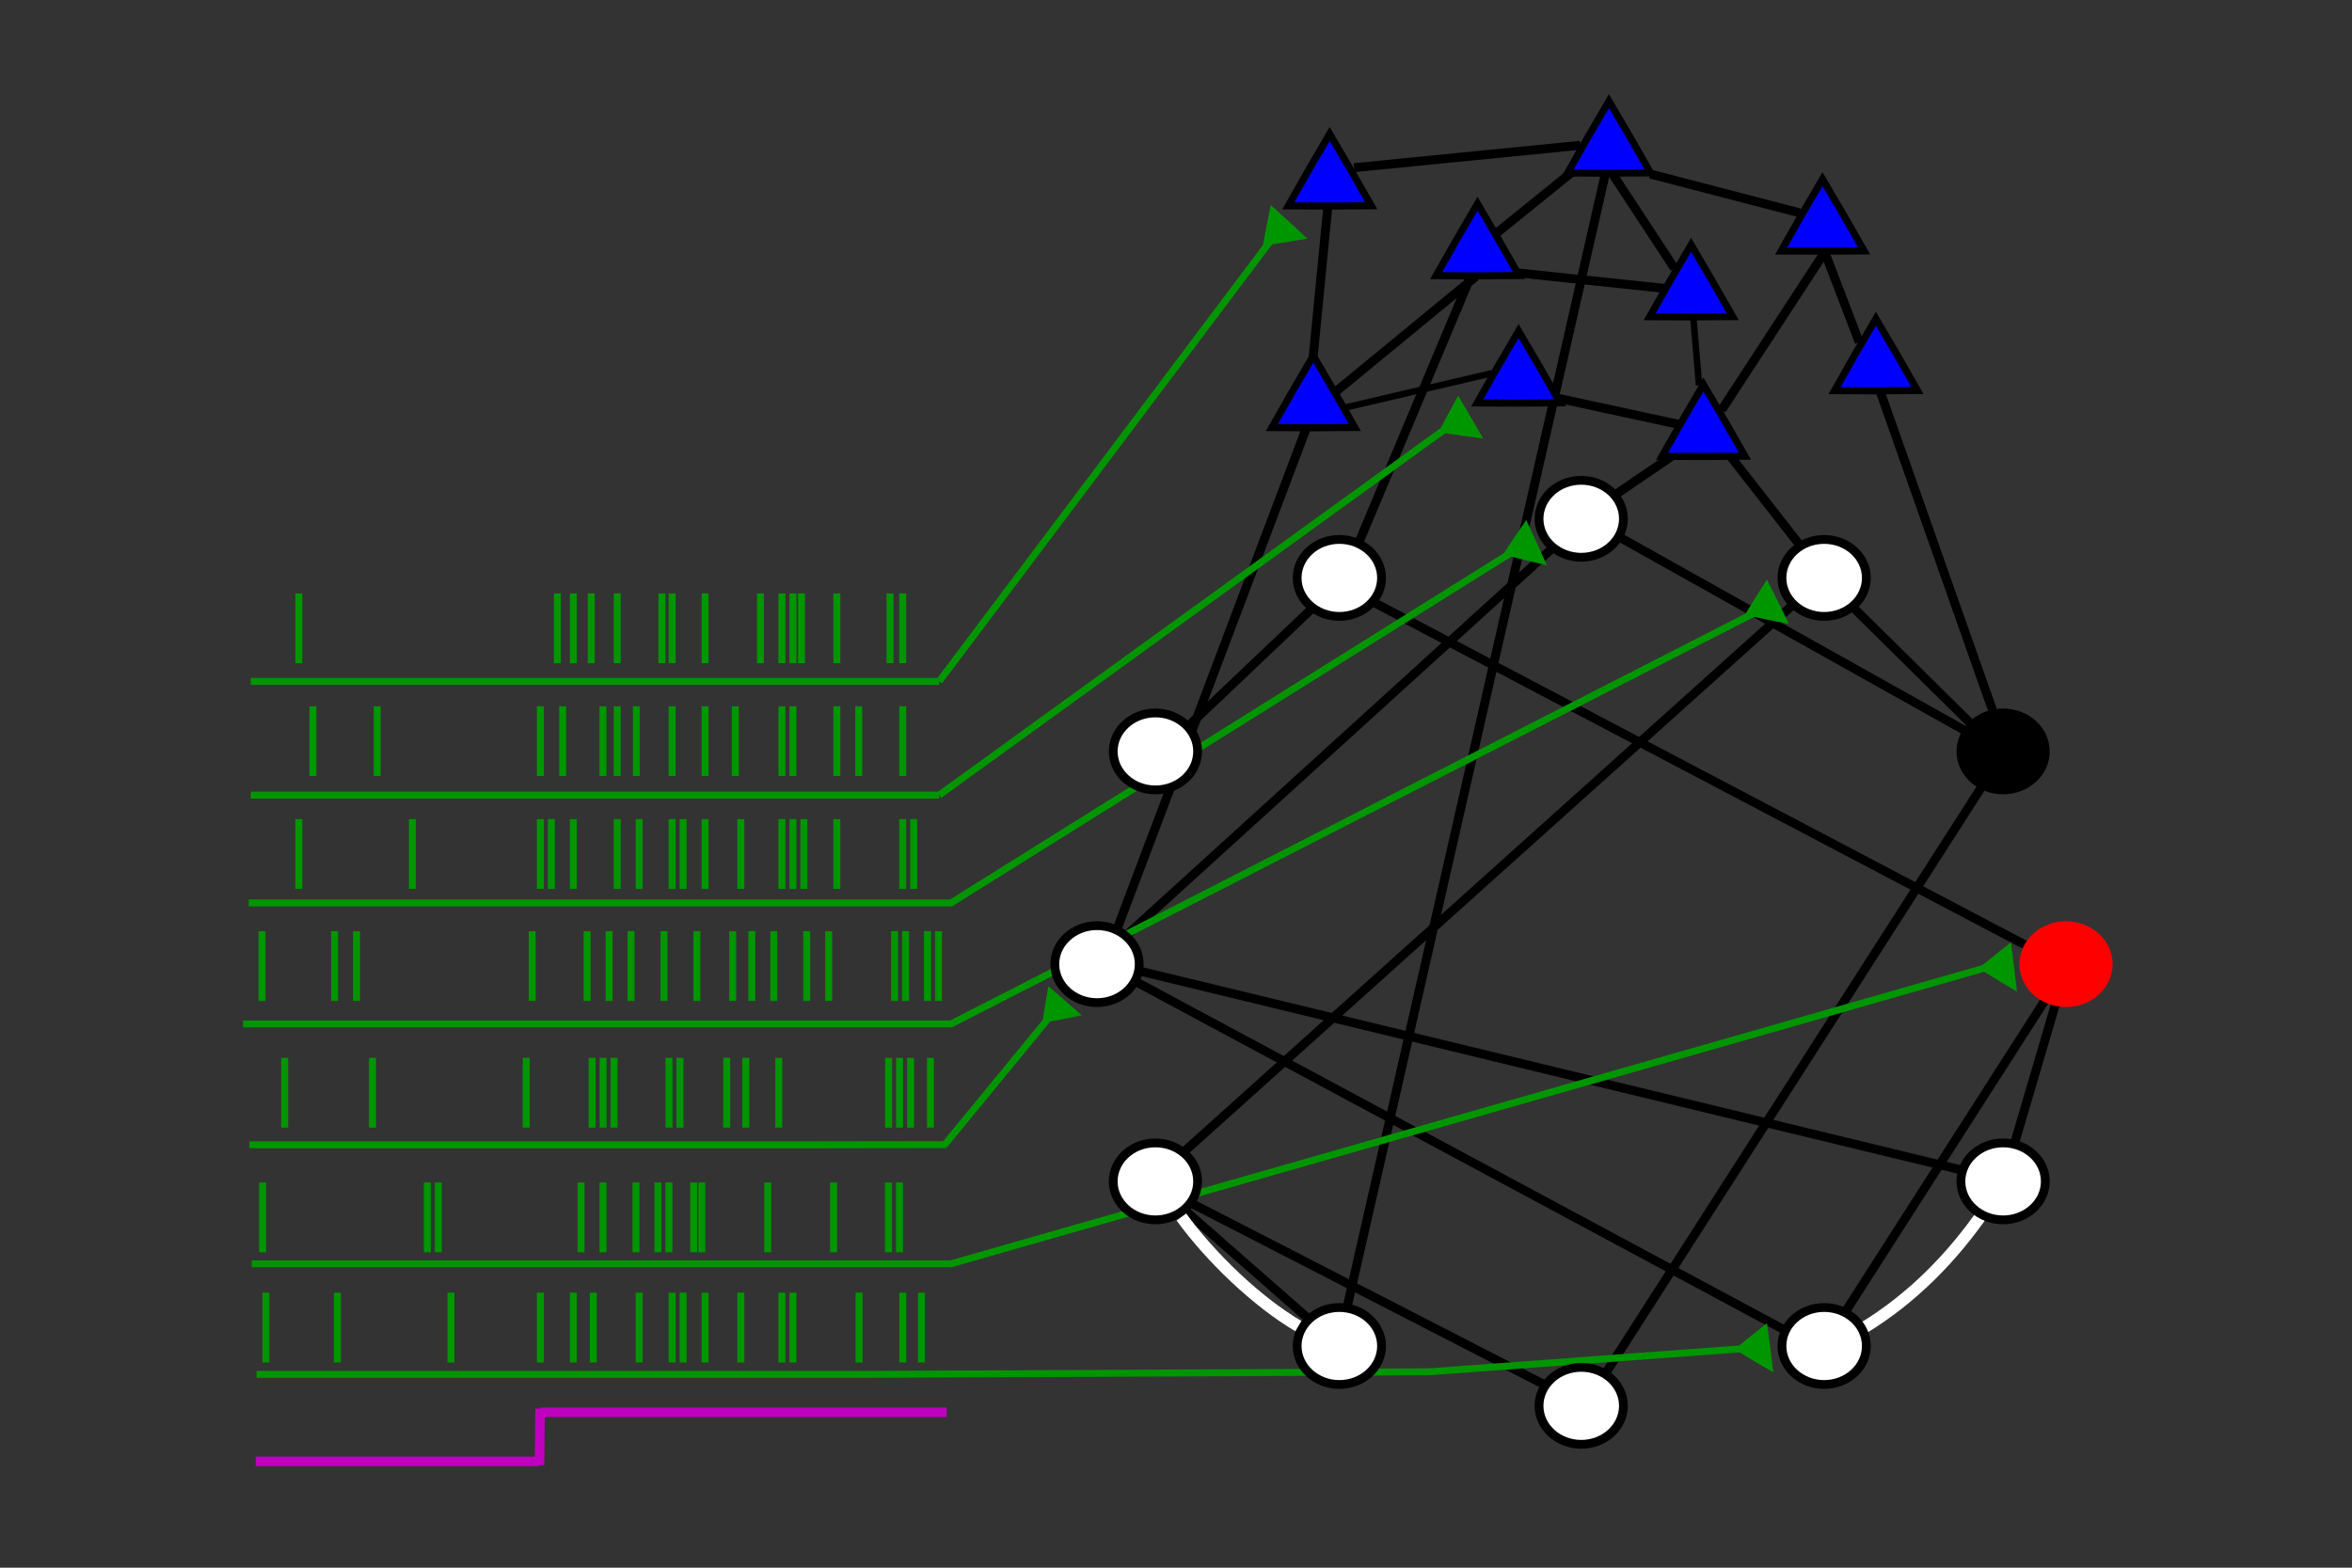 <?xml version="1.0" encoding="UTF-8" standalone="no"?>
<!-- Created with Inkscape (http://www.inkscape.org/) -->

<svg
   xmlns:dc="http://purl.org/dc/elements/1.1/"
   xmlns:cc="http://creativecommons.org/ns#"
   xmlns:rdf="http://www.w3.org/1999/02/22-rdf-syntax-ns#"
   xmlns:svg="http://www.w3.org/2000/svg"
   xmlns="http://www.w3.org/2000/svg"
   xmlns:sodipodi="http://sodipodi.sourceforge.net/DTD/sodipodi-0.dtd"
   xmlns:inkscape="http://www.inkscape.org/namespaces/inkscape"
   width="1080"
   height="720"
   id="svg7969"
   version="1.1"
   inkscape:version="0.48.5 r10040"
   sodipodi:docname="random_schematic.svg"
   inkscape:export-filename="F:\correlated_variability\figures\random_schematic.png"
   inkscape:export-xdpi="355"
   inkscape:export-ydpi="355">
  <rect width="100%" height="100%" fill="#333333" stroke="none"/>
  <defs
     id="defs7971" />
  <sodipodi:namedview
     id="base"
     pagecolor="#ffffff"
     bordercolor="#666666"
     borderopacity="1.0"
     inkscape:pageopacity="0.0"
     inkscape:pageshadow="2"
     inkscape:zoom="0.49497475"
     inkscape:cx="882.42746"
     inkscape:cy="389.83951"
     inkscape:document-units="px"
     inkscape:current-layer="layer1"
     showgrid="false"
     inkscape:window-width="1366"
     inkscape:window-height="705"
     inkscape:window-x="-8"
     inkscape:window-y="-8"
     inkscape:window-maximized="1"
     fit-margin-top="0"
     fit-margin-left="0"
     fit-margin-right="0"
     fit-margin-bottom="0"
     units="in" />
  <g
     inkscape:label="Layer 1"
     inkscape:groupmode="layer"
     id="layer1"
     transform="translate(166.794,-30.518)">
    <g
       id="g5380"
       transform="matrix(0.907,0,0,0.907,30.008,33.813)">
      <path
         transform="translate(-166.794,30.518)"
         inkscape:connector-curvature="0"
         id="path5378"
         d="M 959.645,344.223 752.772,228.36"
         style="fill:none;stroke:#000000;stroke-width:4.505;stroke-linecap:butt;stroke-linejoin:miter;stroke-miterlimit:4;stroke-opacity:1;stroke-dasharray:none"
         sodipodi:nodetypes="cc" />
      <path
         transform="translate(-166.794,30.518)"
         inkscape:connector-curvature="0"
         id="path5376"
         d="M 505.076,452.31 964.619,563.575"
         style="fill:none;stroke:#000000;stroke-width:4.505;stroke-linecap:butt;stroke-linejoin:miter;stroke-miterlimit:4;stroke-opacity:1;stroke-dasharray:none"
         sodipodi:nodetypes="cc" />
      <path
         sodipodi:nodetypes="cc"
         style="fill:none;stroke:#000000;stroke-width:4.505;stroke-linecap:butt;stroke-linejoin:miter;stroke-miterlimit:4;stroke-opacity:1;stroke-dasharray:none"
         d="M 996.01,455.34 964.619,562.146"
         id="path5374"
         inkscape:connector-curvature="0"
         transform="translate(-166.794,30.518)" />
      <path
         sodipodi:nodetypes="cc"
         style="fill:none;stroke:#000000;stroke-width:4.505;stroke-linecap:butt;stroke-linejoin:miter;stroke-miterlimit:4;stroke-opacity:1;stroke-dasharray:none"
         d="M 959.645,344.223 872.772,258.36"
         id="path5356"
         inkscape:connector-curvature="0"
         transform="translate(-166.794,30.518)" />
      <path
         transform="translate(-166.794,30.518)"
         inkscape:connector-curvature="0"
         id="path5354"
         d="M 751.553,678.584 962.675,349.274"
         style="fill:none;stroke:#000000;stroke-width:4.505;stroke-linecap:butt;stroke-linejoin:miter;stroke-miterlimit:4;stroke-opacity:1;stroke-dasharray:none" />
      <path
         transform="translate(-166.794,30.518)"
         inkscape:connector-curvature="0"
         id="path5358"
         d="M 507.097,451.299 751.553,229.066"
         style="fill:none;stroke:#000000;stroke-width:4.505;stroke-linecap:butt;stroke-linejoin:miter;stroke-miterlimit:4;stroke-opacity:1;stroke-dasharray:none"
         sodipodi:nodetypes="cc" />
      <path
         sodipodi:nodetypes="cc"
         style="fill:none;stroke:#000000;stroke-width:4.505;stroke-linecap:butt;stroke-linejoin:miter;stroke-miterlimit:4;stroke-opacity:1;stroke-dasharray:none"
         d="M 996.01,455.34 627.305,261.391"
         id="path5360"
         inkscape:connector-curvature="0"
         transform="translate(-166.794,30.518)" />
      <path
         transform="translate(-166.794,30.518)"
         inkscape:connector-curvature="0"
         id="path5362"
         d="M 996.01,455.34 871.762,649.289"
         style="fill:none;stroke:#000000;stroke-width:4.505;stroke-linecap:butt;stroke-linejoin:miter;stroke-miterlimit:4;stroke-opacity:1;stroke-dasharray:none"
         sodipodi:nodetypes="cc" />
      <path
         sodipodi:nodetypes="cc"
         style="fill:none;stroke:#000000;stroke-width:4.505;stroke-linecap:butt;stroke-linejoin:miter;stroke-miterlimit:4;stroke-opacity:1;stroke-dasharray:none"
         d="M 505.076,452.31 871.762,649.289"
         id="path5364"
         inkscape:connector-curvature="0"
         transform="translate(-166.794,30.518)" />
      <path
         transform="translate(-166.794,30.518)"
         inkscape:connector-curvature="0"
         id="path5366"
         d="m 535.076,565.932 95.257,83.531"
         style="fill:none;stroke:#000000;stroke-width:4.505;stroke-linecap:butt;stroke-linejoin:miter;stroke-miterlimit:4;stroke-opacity:1;stroke-dasharray:none"
         sodipodi:nodetypes="cc" />
      <path
         sodipodi:nodetypes="cc"
         style="fill:none;stroke:#000000;stroke-width:4.505;stroke-linecap:butt;stroke-linejoin:miter;stroke-miterlimit:4;stroke-opacity:1;stroke-dasharray:none"
         d="M 535.076,565.932 750.333,676.606"
         id="path5368"
         inkscape:connector-curvature="0"
         transform="translate(-166.794,30.518)" />
      <path
         transform="translate(-166.794,30.518)"
         inkscape:connector-curvature="0"
         id="path5370"
         d="m 537.439,346.769 89.866,-85.378"
         style="fill:none;stroke:#000000;stroke-width:4.505;stroke-linecap:butt;stroke-linejoin:miter;stroke-miterlimit:4;stroke-opacity:1;stroke-dasharray:none"
         sodipodi:nodetypes="cc" />
      <path
         transform="translate(-166.794,30.518)"
         inkscape:connector-curvature="0"
         id="path5372"
         d="M 533.931,562.795 872.772,258.36"
         style="fill:none;stroke:#000000;stroke-width:4.505;stroke-linecap:butt;stroke-linejoin:miter;stroke-miterlimit:4;stroke-opacity:1;stroke-dasharray:none"
         sodipodi:nodetypes="cc" />
      <path
         d="M 706.361,287.982 649.012,214.533"
         id="path3841"
         style="fill:none;stroke:#000000;stroke-width:4.524;stroke-linecap:butt;stroke-linejoin:miter;stroke-miterlimit:4;stroke-opacity:1;stroke-dasharray:none"
         inkscape:connector-curvature="0"
         sodipodi:nodetypes="cc" />
      <path
         sodipodi:nodetypes="cc"
         inkscape:connector-curvature="0"
         style="fill:none;stroke:#000000;stroke-width:4.524;stroke-linecap:butt;stroke-linejoin:miter;stroke-miterlimit:4;stroke-opacity:1;stroke-dasharray:none"
         id="path3843"
         d="m 583.313,258.814 60.863,-41.517" />
      <path
         d="M 463.854,288.007 532.789,123.916"
         id="path4615"
         style="fill:none;stroke:#000000;stroke-width:4.524;stroke-linecap:butt;stroke-linejoin:miter;stroke-miterlimit:4;stroke-opacity:1;stroke-dasharray:none"
         inkscape:connector-curvature="0"
         sodipodi:nodetypes="cc" />
      <path
         sodipodi:nodetypes="cc"
         inkscape:connector-curvature="0"
         style="fill:none;stroke:#000000;stroke-width:4.524;stroke-linecap:butt;stroke-linejoin:miter;stroke-miterlimit:4;stroke-opacity:1;stroke-dasharray:none"
         id="path4617"
         d="M 799.242,377.225 731.246,184.237" />
      <path
         sodipodi:nodetypes="cc"
         inkscape:connector-curvature="0"
         style="fill:none;stroke:#000000;stroke-width:4.524;stroke-linecap:butt;stroke-linejoin:miter;stroke-miterlimit:4;stroke-opacity:1;stroke-dasharray:none"
         id="path4619"
         d="M 460.362,678.673 598.636,71.653" />
      <path
         sodipodi:nodetypes="cc"
         inkscape:connector-curvature="0"
         style="fill:none;stroke:#000000;stroke-width:4.524;stroke-linecap:butt;stroke-linejoin:miter;stroke-miterlimit:4;stroke-opacity:1;stroke-dasharray:none"
         id="path4621"
         d="M 341.331,485.901 448.665,201.789" />
      <path
         inkscape:connector-curvature="0"
         id="path4408-1"
         d="m -87.521,736.352 143.43,0"
         style="fill:none;stroke:#bf00bf;stroke-width:4.825;stroke-linecap:butt;stroke-linejoin:miter;stroke-miterlimit:4;stroke-opacity:1;stroke-dasharray:none" />
      <path
         style="fill:none;stroke:#bf00bf;stroke-width:4.825;stroke-linecap:butt;stroke-linejoin:miter;stroke-miterlimit:4;stroke-opacity:1;stroke-dasharray:none"
         d="m 56.655,711.504 205.622,0"
         id="path4410-7"
         inkscape:connector-curvature="0" />
      <path
         inkscape:connector-curvature="0"
         id="path4412-7"
         d="M 56.435,709.581 56.13,738.329"
         style="fill:none;stroke:#bf00bf;stroke-width:4.825;stroke-linecap:butt;stroke-linejoin:miter;stroke-miterlimit:4;stroke-opacity:1;stroke-dasharray:none" />
      <path
         style="fill:none;stroke:#009600;stroke-width:3.532;stroke-linecap:butt;stroke-linejoin:miter;stroke-miterlimit:4;stroke-opacity:1;stroke-dasharray:none"
         d="m -65.7,446.476 0,-35.347"
         id="path17976"
         inkscape:connector-curvature="0" />
      <path
         style="fill:none;stroke:#009600;stroke-width:3.532;stroke-linecap:butt;stroke-linejoin:miter;stroke-miterlimit:4;stroke-opacity:1;stroke-dasharray:none"
         d="m 56.595,446.476 0,-35.347"
         id="path17980"
         inkscape:connector-curvature="0" />
      <path
         inkscape:connector-curvature="0"
         id="path17982"
         d="m 62.154,446.476 0,-35.347"
         style="fill:none;stroke:#009600;stroke-width:3.532;stroke-linecap:butt;stroke-linejoin:miter;stroke-miterlimit:4;stroke-opacity:1;stroke-dasharray:none" />
      <path
         style="fill:none;stroke:#009600;stroke-width:3.532;stroke-linecap:butt;stroke-linejoin:miter;stroke-miterlimit:4;stroke-opacity:1;stroke-dasharray:none"
         d="m 73.272,446.476 0,-35.347"
         id="path17984"
         inkscape:connector-curvature="0" />
      <path
         inkscape:connector-curvature="0"
         id="path17986"
         d="m 95.507,446.476 0,-35.347"
         style="fill:none;stroke:#009600;stroke-width:3.532;stroke-linecap:butt;stroke-linejoin:miter;stroke-miterlimit:4;stroke-opacity:1;stroke-dasharray:none" />
      <path
         style="fill:none;stroke:#009600;stroke-width:3.532;stroke-linecap:butt;stroke-linejoin:miter;stroke-miterlimit:4;stroke-opacity:1;stroke-dasharray:none"
         d="m 106.625,446.476 0,-35.347"
         id="path17988"
         inkscape:connector-curvature="0" />
      <path
         inkscape:connector-curvature="0"
         id="path17990"
         d="m 123.301,446.476 0,-35.347"
         style="fill:none;stroke:#009600;stroke-width:3.532;stroke-linecap:butt;stroke-linejoin:miter;stroke-miterlimit:4;stroke-opacity:1;stroke-dasharray:none" />
      <path
         style="fill:none;stroke:#009600;stroke-width:3.532;stroke-linecap:butt;stroke-linejoin:miter;stroke-miterlimit:4;stroke-opacity:1;stroke-dasharray:none"
         d="m 128.86,446.476 0,-35.347"
         id="path17992"
         inkscape:connector-curvature="0" />
      <path
         inkscape:connector-curvature="0"
         id="path17994"
         d="m 139.978,446.476 0,-35.347"
         style="fill:none;stroke:#009600;stroke-width:3.532;stroke-linecap:butt;stroke-linejoin:miter;stroke-miterlimit:4;stroke-opacity:1;stroke-dasharray:none" />
      <path
         style="fill:none;stroke:#009600;stroke-width:3.532;stroke-linecap:butt;stroke-linejoin:miter;stroke-miterlimit:4;stroke-opacity:1;stroke-dasharray:none"
         d="m 178.89,446.476 0,-35.347"
         id="path17996"
         inkscape:connector-curvature="0" />
      <path
         inkscape:connector-curvature="0"
         id="path17998"
         d="m 184.449,446.476 0,-35.347"
         style="fill:none;stroke:#009600;stroke-width:3.532;stroke-linecap:butt;stroke-linejoin:miter;stroke-miterlimit:4;stroke-opacity:1;stroke-dasharray:none" />
      <path
         style="fill:none;stroke:#009600;stroke-width:3.532;stroke-linecap:butt;stroke-linejoin:miter;stroke-miterlimit:4;stroke-opacity:1;stroke-dasharray:none"
         d="m 190.008,446.476 0,-35.347"
         id="path18000"
         inkscape:connector-curvature="0" />
      <path
         inkscape:connector-curvature="0"
         id="path18002"
         d="m 206.684,446.476 0,-35.347"
         style="fill:none;stroke:#009600;stroke-width:3.532;stroke-linecap:butt;stroke-linejoin:miter;stroke-miterlimit:4;stroke-opacity:1;stroke-dasharray:none" />
      <path
         style="fill:none;stroke:#009600;stroke-width:3.532;stroke-linecap:butt;stroke-linejoin:miter;stroke-miterlimit:4;stroke-opacity:1;stroke-dasharray:none"
         d="m 240.037,446.476 0,-35.347"
         id="path18004"
         inkscape:connector-curvature="0" />
      <path
         inkscape:connector-curvature="0"
         id="path18006"
         d="m 245.596,446.476 0,-35.347"
         style="fill:none;stroke:#009600;stroke-width:3.532;stroke-linecap:butt;stroke-linejoin:miter;stroke-miterlimit:4;stroke-opacity:1;stroke-dasharray:none" />
      <path
         style="fill:none;stroke:#009600;stroke-width:3.532;stroke-linecap:butt;stroke-linejoin:miter;stroke-miterlimit:4;stroke-opacity:1;stroke-dasharray:none"
         d="m -8.182,446.476 0,-35.347"
         id="path18012"
         inkscape:connector-curvature="0" />
      <path
         style="fill:none;stroke:#009600;stroke-width:3.532;stroke-linecap:butt;stroke-linejoin:miter;stroke-miterlimit:4;stroke-opacity:1;stroke-dasharray:none"
         d="m 158.085,446.476 0,-35.347"
         id="path18014"
         inkscape:connector-curvature="0" />
      <path
         sodipodi:nodetypes="cccc"
         inkscape:connector-curvature="0"
         id="path17949"
         d="m 261.988,575.956 -74.624,0.11 -203.549,0 -74.563,0"
         style="fill:none;stroke:#009600;stroke-width:3.535;stroke-linecap:butt;stroke-linejoin:miter;stroke-miterlimit:4;stroke-opacity:1;stroke-dasharray:none" />
      <path
         inkscape:connector-curvature="0"
         id="path18060"
         d="m -72.859,567.369 0,-35.347"
         style="fill:none;stroke:#009600;stroke-width:3.532;stroke-linecap:butt;stroke-linejoin:miter;stroke-miterlimit:4;stroke-opacity:1;stroke-dasharray:none" />
      <path
         style="fill:none;stroke:#009600;stroke-width:3.532;stroke-linecap:butt;stroke-linejoin:miter;stroke-miterlimit:4;stroke-opacity:1;stroke-dasharray:none"
         d="m -28.388,567.369 0,-35.347"
         id="path18062"
         inkscape:connector-curvature="0" />
      <path
         style="fill:none;stroke:#009600;stroke-width:3.532;stroke-linecap:butt;stroke-linejoin:miter;stroke-miterlimit:4;stroke-opacity:1;stroke-dasharray:none"
         d="m 49.436,567.369 0,-35.347"
         id="path18066"
         inkscape:connector-curvature="0" />
      <path
         style="fill:none;stroke:#009600;stroke-width:3.532;stroke-linecap:butt;stroke-linejoin:miter;stroke-miterlimit:4;stroke-opacity:1;stroke-dasharray:none"
         d="m 82.789,567.369 0,-35.347"
         id="path18068"
         inkscape:connector-curvature="0" />
      <path
         inkscape:connector-curvature="0"
         id="path18070"
         d="m 93.906,567.369 0,-35.347"
         style="fill:none;stroke:#009600;stroke-width:3.532;stroke-linecap:butt;stroke-linejoin:miter;stroke-miterlimit:4;stroke-opacity:1;stroke-dasharray:none" />
      <path
         style="fill:none;stroke:#009600;stroke-width:3.532;stroke-linecap:butt;stroke-linejoin:miter;stroke-miterlimit:4;stroke-opacity:1;stroke-dasharray:none"
         d="m 88.348,567.369 0,-35.347"
         id="path18072"
         inkscape:connector-curvature="0" />
      <path
         inkscape:connector-curvature="0"
         id="path18074"
         d="m 121.701,567.369 0,-35.347"
         style="fill:none;stroke:#009600;stroke-width:3.532;stroke-linecap:butt;stroke-linejoin:miter;stroke-miterlimit:4;stroke-opacity:1;stroke-dasharray:none" />
      <path
         inkscape:connector-curvature="0"
         id="path18076"
         d="m 127.26,567.369 0,-35.347"
         style="fill:none;stroke:#009600;stroke-width:3.532;stroke-linecap:butt;stroke-linejoin:miter;stroke-miterlimit:4;stroke-opacity:1;stroke-dasharray:none" />
      <path
         style="fill:none;stroke:#009600;stroke-width:3.532;stroke-linecap:butt;stroke-linejoin:miter;stroke-miterlimit:4;stroke-opacity:1;stroke-dasharray:none"
         d="m 177.289,567.369 0,-35.347"
         id="path18078"
         inkscape:connector-curvature="0" />
      <path
         style="fill:none;stroke:#009600;stroke-width:3.532;stroke-linecap:butt;stroke-linejoin:miter;stroke-miterlimit:4;stroke-opacity:1;stroke-dasharray:none"
         d="m 160.613,567.369 0,-35.347"
         id="path18082"
         inkscape:connector-curvature="0" />
      <path
         inkscape:connector-curvature="0"
         id="path18084"
         d="m 254.051,567.369 0,-35.347"
         style="fill:none;stroke:#009600;stroke-width:3.532;stroke-linecap:butt;stroke-linejoin:miter;stroke-miterlimit:4;stroke-opacity:1;stroke-dasharray:none" />
      <path
         style="fill:none;stroke:#009600;stroke-width:3.532;stroke-linecap:butt;stroke-linejoin:miter;stroke-miterlimit:4;stroke-opacity:1;stroke-dasharray:none"
         d="m 238.437,567.369 0,-35.347"
         id="path18086"
         inkscape:connector-curvature="0" />
      <path
         inkscape:connector-curvature="0"
         id="path18088"
         d="m 243.996,567.369 0,-35.347"
         style="fill:none;stroke:#009600;stroke-width:3.532;stroke-linecap:butt;stroke-linejoin:miter;stroke-miterlimit:4;stroke-opacity:1;stroke-dasharray:none" />
      <path
         style="fill:none;stroke:#009600;stroke-width:3.532;stroke-linecap:butt;stroke-linejoin:miter;stroke-miterlimit:4;stroke-opacity:1;stroke-dasharray:none"
         d="m 232.878,567.369 0,-35.347"
         id="path18090"
         inkscape:connector-curvature="0" />
      <path
         style="fill:none;stroke:#009600;stroke-width:3.532;stroke-linecap:butt;stroke-linejoin:miter;stroke-miterlimit:4;stroke-opacity:1;stroke-dasharray:none"
         d="m 150.926,567.369 0,-35.347"
         id="path18094"
         inkscape:connector-curvature="0" />
      <path
         style="fill:none;stroke:#009600;stroke-width:3.532;stroke-linecap:butt;stroke-linejoin:miter;stroke-miterlimit:4;stroke-opacity:1;stroke-dasharray:none"
         d="m -84.02,630.473 0,-35.347"
         id="path18100"
         inkscape:connector-curvature="0" />
      <path
         style="fill:none;stroke:#009600;stroke-width:3.532;stroke-linecap:butt;stroke-linejoin:miter;stroke-miterlimit:4;stroke-opacity:1;stroke-dasharray:none"
         d="m 4.922,630.473 0,-35.347"
         id="path18104"
         inkscape:connector-curvature="0" />
      <path
         inkscape:connector-curvature="0"
         id="path18108"
         d="m 77.187,630.473 0,-35.347"
         style="fill:none;stroke:#009600;stroke-width:3.532;stroke-linecap:butt;stroke-linejoin:miter;stroke-miterlimit:4;stroke-opacity:1;stroke-dasharray:none" />
      <path
         style="fill:none;stroke:#009600;stroke-width:3.532;stroke-linecap:butt;stroke-linejoin:miter;stroke-miterlimit:4;stroke-opacity:1;stroke-dasharray:none"
         d="m 88.305,630.473 0,-35.347"
         id="path18110"
         inkscape:connector-curvature="0" />
      <path
         style="fill:none;stroke:#009600;stroke-width:3.532;stroke-linecap:butt;stroke-linejoin:miter;stroke-miterlimit:4;stroke-opacity:1;stroke-dasharray:none"
         d="m 116.099,630.473 0,-35.347"
         id="path18114"
         inkscape:connector-curvature="0" />
      <path
         style="fill:none;stroke:#009600;stroke-width:3.532;stroke-linecap:butt;stroke-linejoin:miter;stroke-miterlimit:4;stroke-opacity:1;stroke-dasharray:none"
         d="m 121.658,630.473 0,-35.347"
         id="path18116"
         inkscape:connector-curvature="0" />
      <path
         inkscape:connector-curvature="0"
         id="path18118"
         d="m 171.688,630.473 0,-35.347"
         style="fill:none;stroke:#009600;stroke-width:3.532;stroke-linecap:butt;stroke-linejoin:miter;stroke-miterlimit:4;stroke-opacity:1;stroke-dasharray:none" />
      <path
         inkscape:connector-curvature="0"
         id="path18120"
         d="m 138.335,630.473 0,-35.347"
         style="fill:none;stroke:#009600;stroke-width:3.532;stroke-linecap:butt;stroke-linejoin:miter;stroke-miterlimit:4;stroke-opacity:1;stroke-dasharray:none" />
      <path
         style="fill:none;stroke:#009600;stroke-width:3.532;stroke-linecap:butt;stroke-linejoin:miter;stroke-miterlimit:4;stroke-opacity:1;stroke-dasharray:none"
         d="m 205.041,630.473 0,-35.347"
         id="path18122"
         inkscape:connector-curvature="0" />
      <path
         inkscape:connector-curvature="0"
         id="path18124"
         d="m 232.835,630.473 0,-35.347"
         style="fill:none;stroke:#009600;stroke-width:3.532;stroke-linecap:butt;stroke-linejoin:miter;stroke-miterlimit:4;stroke-opacity:1;stroke-dasharray:none" />
      <path
         style="fill:none;stroke:#009600;stroke-width:3.532;stroke-linecap:butt;stroke-linejoin:miter;stroke-miterlimit:4;stroke-opacity:1;stroke-dasharray:none"
         d="m 238.394,630.473 0,-35.347"
         id="path18126"
         inkscape:connector-curvature="0" />
      <path
         inkscape:connector-curvature="0"
         id="path18130"
         d="m 134.207,630.473 0,-35.347"
         style="fill:none;stroke:#009600;stroke-width:3.532;stroke-linecap:butt;stroke-linejoin:miter;stroke-miterlimit:4;stroke-opacity:1;stroke-dasharray:none" />
      <path
         inkscape:connector-curvature="0"
         id="path18132"
         d="m -0.637,630.473 0,-35.347"
         style="fill:none;stroke:#009600;stroke-width:3.532;stroke-linecap:butt;stroke-linejoin:miter;stroke-miterlimit:4;stroke-opacity:1;stroke-dasharray:none" />
      <path
         style="fill:none;stroke:#009600;stroke-width:3.532;stroke-linecap:butt;stroke-linejoin:miter;stroke-miterlimit:4;stroke-opacity:1;stroke-dasharray:none"
         d="m 104.982,630.473 0,-35.347"
         id="path18134"
         inkscape:connector-curvature="0" />
      <path
         style="fill:none;stroke:#009600;stroke-width:3.532;stroke-linecap:butt;stroke-linejoin:miter;stroke-miterlimit:4;stroke-opacity:1;stroke-dasharray:none"
         d="m -84.324,503.226 0,-35.347"
         id="path18016"
         inkscape:connector-curvature="0" />
      <path
         inkscape:connector-curvature="0"
         id="path18018"
         d="m -47.588,503.226 0,-35.347"
         style="fill:none;stroke:#009600;stroke-width:3.532;stroke-linecap:butt;stroke-linejoin:miter;stroke-miterlimit:4;stroke-opacity:1;stroke-dasharray:none" />
      <path
         style="fill:none;stroke:#009600;stroke-width:3.532;stroke-linecap:butt;stroke-linejoin:miter;stroke-miterlimit:4;stroke-opacity:1;stroke-dasharray:none"
         d="m -36.47,503.226 0,-35.347"
         id="path18020"
         inkscape:connector-curvature="0" />
      <path
         inkscape:connector-curvature="0"
         id="path18022"
         d="m 52.472,503.226 0,-35.347"
         style="fill:none;stroke:#009600;stroke-width:3.532;stroke-linecap:butt;stroke-linejoin:miter;stroke-miterlimit:4;stroke-opacity:1;stroke-dasharray:none" />
      <path
         inkscape:connector-curvature="0"
         id="path18026"
         d="m 80.266,503.226 0,-35.347"
         style="fill:none;stroke:#009600;stroke-width:3.532;stroke-linecap:butt;stroke-linejoin:miter;stroke-miterlimit:4;stroke-opacity:1;stroke-dasharray:none" />
      <path
         style="fill:none;stroke:#009600;stroke-width:3.532;stroke-linecap:butt;stroke-linejoin:miter;stroke-miterlimit:4;stroke-opacity:1;stroke-dasharray:none"
         d="m 91.384,503.226 0,-35.347"
         id="path18028"
         inkscape:connector-curvature="0" />
      <path
         inkscape:connector-curvature="0"
         id="path18030"
         d="m 102.501,503.226 0,-35.347"
         style="fill:none;stroke:#009600;stroke-width:3.532;stroke-linecap:butt;stroke-linejoin:miter;stroke-miterlimit:4;stroke-opacity:1;stroke-dasharray:none" />
      <path
         style="fill:none;stroke:#009600;stroke-width:3.532;stroke-linecap:butt;stroke-linejoin:miter;stroke-miterlimit:4;stroke-opacity:1;stroke-dasharray:none"
         d="m 119.178,503.226 0,-35.347"
         id="path18032"
         inkscape:connector-curvature="0" />
      <path
         style="fill:none;stroke:#009600;stroke-width:3.532;stroke-linecap:butt;stroke-linejoin:miter;stroke-miterlimit:4;stroke-opacity:1;stroke-dasharray:none"
         d="m 135.855,503.226 0,-35.347"
         id="path18036"
         inkscape:connector-curvature="0" />
      <path
         inkscape:connector-curvature="0"
         id="path18038"
         d="m 174.767,503.226 0,-35.347"
         style="fill:none;stroke:#009600;stroke-width:3.532;stroke-linecap:butt;stroke-linejoin:miter;stroke-miterlimit:4;stroke-opacity:1;stroke-dasharray:none" />
      <path
         style="fill:none;stroke:#009600;stroke-width:3.532;stroke-linecap:butt;stroke-linejoin:miter;stroke-miterlimit:4;stroke-opacity:1;stroke-dasharray:none"
         d="m 191.443,503.226 0,-35.347"
         id="path18040"
         inkscape:connector-curvature="0" />
      <path
         inkscape:connector-curvature="0"
         id="path18042"
         d="m 163.649,503.226 0,-35.347"
         style="fill:none;stroke:#009600;stroke-width:3.532;stroke-linecap:butt;stroke-linejoin:miter;stroke-miterlimit:4;stroke-opacity:1;stroke-dasharray:none" />
      <path
         style="fill:none;stroke:#009600;stroke-width:3.532;stroke-linecap:butt;stroke-linejoin:miter;stroke-miterlimit:4;stroke-opacity:1;stroke-dasharray:none"
         d="m 202.561,503.226 0,-35.347"
         id="path18044"
         inkscape:connector-curvature="0" />
      <path
         inkscape:connector-curvature="0"
         id="path18046"
         d="m 235.914,503.226 0,-35.347"
         style="fill:none;stroke:#009600;stroke-width:3.532;stroke-linecap:butt;stroke-linejoin:miter;stroke-miterlimit:4;stroke-opacity:1;stroke-dasharray:none" />
      <path
         style="fill:none;stroke:#009600;stroke-width:3.532;stroke-linecap:butt;stroke-linejoin:miter;stroke-miterlimit:4;stroke-opacity:1;stroke-dasharray:none"
         d="m 241.473,503.226 0,-35.347"
         id="path18048"
         inkscape:connector-curvature="0" />
      <path
         inkscape:connector-curvature="0"
         id="path18050"
         d="m 258.149,503.226 0,-35.347"
         style="fill:none;stroke:#009600;stroke-width:3.532;stroke-linecap:butt;stroke-linejoin:miter;stroke-miterlimit:4;stroke-opacity:1;stroke-dasharray:none" />
      <path
         style="fill:none;stroke:#009600;stroke-width:3.532;stroke-linecap:butt;stroke-linejoin:miter;stroke-miterlimit:4;stroke-opacity:1;stroke-dasharray:none"
         d="m 252.591,503.226 0,-35.347"
         id="path18052"
         inkscape:connector-curvature="0" />
      <path
         inkscape:connector-curvature="0"
         id="path18056"
         d="m 153.962,503.226 0,-35.347"
         style="fill:none;stroke:#009600;stroke-width:3.532;stroke-linecap:butt;stroke-linejoin:miter;stroke-miterlimit:4;stroke-opacity:1;stroke-dasharray:none" />
      <path
         sodipodi:nodetypes="cccc"
         inkscape:connector-curvature="0"
         id="path81609"
         d="m 550.872,274.47 -286.392,179.131 -220.27,0 -135.272,0"
         style="fill:none;stroke:#009600;stroke-width:3.535;stroke-linecap:butt;stroke-linejoin:miter;stroke-miterlimit:4;stroke-opacity:1;stroke-dasharray:none" />
      <path
         style="fill:none;stroke:#009600;stroke-width:3.532;stroke-linecap:butt;stroke-linejoin:miter;stroke-miterlimit:4;stroke-opacity:1;stroke-dasharray:none"
         d="m -82.376,686.28 0,-35.347"
         id="path8260"
         inkscape:connector-curvature="0" />
      <path
         inkscape:connector-curvature="0"
         id="path8262"
         d="m -46.197,686.28 0,-35.347"
         style="fill:none;stroke:#009600;stroke-width:3.532;stroke-linecap:butt;stroke-linejoin:miter;stroke-miterlimit:4;stroke-opacity:1;stroke-dasharray:none" />
      <path
         inkscape:connector-curvature="0"
         id="path8264"
         d="m 56.595,686.28 0,-35.347"
         style="fill:none;stroke:#009600;stroke-width:3.532;stroke-linecap:butt;stroke-linejoin:miter;stroke-miterlimit:4;stroke-opacity:1;stroke-dasharray:none" />
      <path
         inkscape:connector-curvature="0"
         id="path8268"
         d="m 73.272,686.28 0,-35.347"
         style="fill:none;stroke:#009600;stroke-width:3.532;stroke-linecap:butt;stroke-linejoin:miter;stroke-miterlimit:4;stroke-opacity:1;stroke-dasharray:none" />
      <path
         inkscape:connector-curvature="0"
         id="path8272"
         d="m 106.625,686.28 0,-35.347"
         style="fill:none;stroke:#009600;stroke-width:3.532;stroke-linecap:butt;stroke-linejoin:miter;stroke-miterlimit:4;stroke-opacity:1;stroke-dasharray:none" />
      <path
         style="fill:none;stroke:#009600;stroke-width:3.532;stroke-linecap:butt;stroke-linejoin:miter;stroke-miterlimit:4;stroke-opacity:1;stroke-dasharray:none"
         d="m 123.301,686.28 0,-35.347"
         id="path8274"
         inkscape:connector-curvature="0" />
      <path
         inkscape:connector-curvature="0"
         id="path8276"
         d="m 128.86,686.28 0,-35.347"
         style="fill:none;stroke:#009600;stroke-width:3.532;stroke-linecap:butt;stroke-linejoin:miter;stroke-miterlimit:4;stroke-opacity:1;stroke-dasharray:none" />
      <path
         style="fill:none;stroke:#009600;stroke-width:3.532;stroke-linecap:butt;stroke-linejoin:miter;stroke-miterlimit:4;stroke-opacity:1;stroke-dasharray:none"
         d="m 139.978,686.28 0,-35.347"
         id="path8278"
         inkscape:connector-curvature="0" />
      <path
         inkscape:connector-curvature="0"
         id="path8280"
         d="m 178.89,686.28 0,-35.347"
         style="fill:none;stroke:#009600;stroke-width:3.532;stroke-linecap:butt;stroke-linejoin:miter;stroke-miterlimit:4;stroke-opacity:1;stroke-dasharray:none" />
      <path
         style="fill:none;stroke:#009600;stroke-width:3.532;stroke-linecap:butt;stroke-linejoin:miter;stroke-miterlimit:4;stroke-opacity:1;stroke-dasharray:none"
         d="m 184.449,686.28 0,-35.347"
         id="path8282"
         inkscape:connector-curvature="0" />
      <path
         style="fill:none;stroke:#009600;stroke-width:3.532;stroke-linecap:butt;stroke-linejoin:miter;stroke-miterlimit:4;stroke-opacity:1;stroke-dasharray:none"
         d="m 249.533,686.28 0,-35.347"
         id="path8286"
         inkscape:connector-curvature="0" />
      <path
         inkscape:connector-curvature="0"
         id="path8288"
         d="m 217.934,686.28 0,-35.347"
         style="fill:none;stroke:#009600;stroke-width:3.532;stroke-linecap:butt;stroke-linejoin:miter;stroke-miterlimit:4;stroke-opacity:1;stroke-dasharray:none" />
      <path
         style="fill:none;stroke:#009600;stroke-width:3.532;stroke-linecap:butt;stroke-linejoin:miter;stroke-miterlimit:4;stroke-opacity:1;stroke-dasharray:none"
         d="m 240.08,686.28 0,-35.347"
         id="path8290"
         inkscape:connector-curvature="0" />
      <path
         inkscape:connector-curvature="0"
         id="path8292"
         d="m 11.321,686.28 0,-35.347"
         style="fill:none;stroke:#009600;stroke-width:3.532;stroke-linecap:butt;stroke-linejoin:miter;stroke-miterlimit:4;stroke-opacity:1;stroke-dasharray:none" />
      <path
         inkscape:connector-curvature="0"
         id="path8294"
         d="m 158.085,686.28 0,-35.347"
         style="fill:none;stroke:#009600;stroke-width:3.532;stroke-linecap:butt;stroke-linejoin:miter;stroke-miterlimit:4;stroke-opacity:1;stroke-dasharray:none" />
      <path
         style="fill:none;stroke:#009600;stroke-width:3.532;stroke-linecap:butt;stroke-linejoin:miter;stroke-miterlimit:4;stroke-opacity:1;stroke-dasharray:none"
         d="m 83.391,686.28 0,-35.347"
         id="path8309"
         inkscape:connector-curvature="0" />
      <path
         sodipodi:type="star"
         style="fill:#009600;fill-opacity:1;stroke:none"
         id="path3123"
         sodipodi:sides="3"
         sodipodi:cx="239.54393"
         sodipodi:cy="519.52203"
         sodipodi:r1="22.714159"
         sodipodi:r2="44.981358"
         sodipodi:arg1="-0.53172402"
         sodipodi:arg2="0.51547358"
         inkscape:flatsided="false"
         inkscape:rounded="0"
         inkscape:randomized="0"
         d="m 259.122,508.005 19.558,33.69 -38.952,0.54 -38.956,0.093 19.008,-34.003 19.397,-33.783 z"
         inkscape:transform-center-x="-5.4636652"
         inkscape:transform-center-y="-3.3065018"
         transform="matrix(-0.217,-0.19,0.173,-0.165,280.496,638.125)" />
      <path
         sodipodi:nodetypes="cccc"
         inkscape:connector-curvature="0"
         id="path81607"
         d="m 794.725,484.565 -530.245,151.762 -220.27,0 -133.757,0"
         style="fill:none;stroke:#009600;stroke-width:3.535px;stroke-linecap:butt;stroke-linejoin:miter;stroke-opacity:1" />
      <path
         style="fill:none;stroke:#009600;stroke-width:3.535px;stroke-linecap:butt;stroke-linejoin:miter;stroke-opacity:1"
         d="m -87.109,692.299 119.743,0 190.862,0 283.162,-1.3 165.001,-12.161"
         id="path8296"
         inkscape:connector-curvature="0"
         sodipodi:nodetypes="ccccc" />
      <path
         sodipodi:nodetypes="cccc"
         style="fill:none;stroke:#009600;stroke-width:3.535px;stroke-linecap:butt;stroke-linejoin:miter;stroke-opacity:1"
         d="M 675.548,304.5 264.48,514.857 l -220.27,0 -138.129,0"
         id="path81474"
         inkscape:connector-curvature="0" />
      <path
         transform="matrix(-0.142,-0.29,0.249,-0.096,582.221,422.634)"
         inkscape:transform-center-y="-2.2000919"
         inkscape:transform-center-x="-3.5578571"
         d="m 259.122,508.005 19.558,33.69 -38.952,0.54 -38.956,0.093 19.008,-34.003 19.397,-33.783 z"
         inkscape:randomized="0"
         inkscape:rounded="0"
         inkscape:flatsided="false"
         sodipodi:arg2="0.51547358"
         sodipodi:arg1="-0.53172402"
         sodipodi:r2="44.981358"
         sodipodi:r1="22.714159"
         sodipodi:cy="519.52203"
         sodipodi:cx="239.54393"
         sodipodi:sides="3"
         id="path82183"
         style="fill:#009600;fill-opacity:1;stroke:none"
         sodipodi:type="star" />
      <path
         sodipodi:type="star"
         style="fill:#009600;fill-opacity:1;stroke:none"
         id="path82185"
         sodipodi:sides="3"
         sodipodi:cx="239.54393"
         sodipodi:cy="519.52203"
         sodipodi:r1="22.714159"
         sodipodi:r2="44.981358"
         sodipodi:arg1="-0.53172402"
         sodipodi:arg2="0.51547358"
         inkscape:flatsided="false"
         inkscape:rounded="0"
         inkscape:randomized="0"
         d="m 259.122,508.005 19.558,33.69 -38.952,0.54 -38.956,0.093 19.008,-34.003 19.397,-33.783 z"
         inkscape:transform-center-x="-1.3958721"
         inkscape:transform-center-y="0.70426881"
         transform="matrix(-0.037,-0.321,0.267,-0.007,666.789,566.768)" />
      <path
         transform="matrix(-0.039,-0.32,0.267,-0.009,543.815,760.439)"
         inkscape:transform-center-y="0.73641308"
         inkscape:transform-center-x="-1.3851759"
         d="m 259.122,508.005 19.558,33.69 -38.952,0.54 -38.956,0.093 19.008,-34.003 19.397,-33.783 z"
         inkscape:randomized="0"
         inkscape:rounded="0"
         inkscape:flatsided="false"
         sodipodi:arg2="0.51547358"
         sodipodi:arg1="-0.53172402"
         sodipodi:r2="44.981358"
         sodipodi:r1="22.714159"
         sodipodi:cy="519.52203"
         sodipodi:cx="239.54393"
         sodipodi:sides="3"
         id="path82187"
         style="fill:#009600;fill-opacity:1;stroke:none"
         sodipodi:type="star" />
      <path
         sodipodi:type="arc"
         style="fill:#000000;fill-opacity:1;stroke:#000000;stroke-width:12.007;stroke-miterlimit:4;stroke-opacity:1;stroke-dasharray:none"
         id="path3289"
         sodipodi:cx="194.95944"
         sodipodi:cy="243.05882"
         sodipodi:rx="57.578693"
         sodipodi:ry="52.527931"
         d="m 252.538,243.059 c 0,29.01 -25.779,52.528 -57.579,52.528 -31.8,0 -57.579,-23.518 -57.579,-52.528 0,-29.01 25.779,-52.528 57.579,-52.528 31.8,0 57.579,23.518 57.579,52.528 z"
         transform="matrix(0.371,0,0,0.371,724.798,286.685)" />
      <path
         sodipodi:type="arc"
         style="fill:#ffffff;fill-opacity:1;stroke:#000000;stroke-width:12.007;stroke-miterlimit:4;stroke-opacity:1;stroke-dasharray:none"
         id="path74297"
         sodipodi:cx="194.95944"
         sodipodi:cy="243.05882"
         sodipodi:rx="57.578693"
         sodipodi:ry="52.527931"
         d="m 252.538,243.059 c 0,29.01 -25.779,52.528 -57.579,52.528 -31.8,0 -57.579,-23.518 -57.579,-52.528 0,-29.01 25.779,-52.528 57.579,-52.528 31.8,0 57.579,23.518 57.579,52.528 z"
         transform="matrix(0.371,0,0,0.371,295.64,504.407)" />
      <path
         sodipodi:type="arc"
         style="fill:#ffffff;fill-opacity:1;stroke:#000000;stroke-width:12.007;stroke-miterlimit:4;stroke-opacity:1;stroke-dasharray:none"
         id="path4061"
         sodipodi:cx="194.95944"
         sodipodi:cy="243.05882"
         sodipodi:rx="57.578693"
         sodipodi:ry="52.527931"
         d="m 252.538,243.059 c 0,29.01 -25.779,52.528 -57.579,52.528 -31.8,0 -57.579,-23.518 -57.579,-52.528 0,-29.01 25.779,-52.528 57.579,-52.528 31.8,0 57.579,23.518 57.579,52.528 z"
         transform="matrix(0.371,0,0,0.371,511.215,618.061)" />
      <path
         transform="matrix(0.371,0,0,0.371,388.758,587.762)"
         d="m 252.538,243.059 c 0,29.01 -25.779,52.528 -57.579,52.528 -31.8,0 -57.579,-23.518 -57.579,-52.528 0,-29.01 25.779,-52.528 57.579,-52.528 31.8,0 57.579,23.518 57.579,52.528 z"
         sodipodi:ry="52.527931"
         sodipodi:rx="57.578693"
         sodipodi:cy="243.05882"
         sodipodi:cx="194.95944"
         id="path4063"
         style="fill:#ffffff;fill-opacity:1;stroke:#000000;stroke-width:12.007;stroke-miterlimit:4;stroke-opacity:1;stroke-dasharray:none"
         sodipodi:type="arc" />
      <path
         transform="matrix(0.371,0,0,0.371,266.077,394.401)"
         d="m 252.538,243.059 c 0,29.01 -25.779,52.528 -57.579,52.528 -31.8,0 -57.579,-23.518 -57.579,-52.528 0,-29.01 25.779,-52.528 57.579,-52.528 31.8,0 57.579,23.518 57.579,52.528 z"
         sodipodi:ry="52.527931"
         sodipodi:rx="57.578693"
         sodipodi:cy="243.05882"
         sodipodi:cx="194.95944"
         id="path4067"
         style="fill:#ffffff;fill-opacity:1;stroke:#000000;stroke-width:12.007;stroke-miterlimit:4;stroke-opacity:1;stroke-dasharray:none"
         sodipodi:type="arc" />
      <path
         sodipodi:type="arc"
         style="fill:#ffffff;fill-opacity:1;stroke:#000000;stroke-width:12.007;stroke-miterlimit:4;stroke-opacity:1;stroke-dasharray:none"
         id="path4069"
         sodipodi:cx="194.95944"
         sodipodi:cy="243.05882"
         sodipodi:rx="57.578693"
         sodipodi:ry="52.527931"
         d="m 252.538,243.059 c 0,29.01 -25.779,52.528 -57.579,52.528 -31.8,0 -57.579,-23.518 -57.579,-52.528 0,-29.01 25.779,-52.528 57.579,-52.528 31.8,0 57.579,23.518 57.579,52.528 z"
         transform="matrix(0.371,0,0,0.371,634.197,198.832)" />
      <path
         transform="matrix(0.371,0,0,0.371,511.215,168.888)"
         d="m 252.538,243.059 c 0,29.01 -25.779,52.528 -57.579,52.528 -31.8,0 -57.579,-23.518 -57.579,-52.528 0,-29.01 25.779,-52.528 57.579,-52.528 31.8,0 57.579,23.518 57.579,52.528 z"
         sodipodi:ry="52.527931"
         sodipodi:rx="57.578693"
         sodipodi:cy="243.05882"
         sodipodi:cx="194.95944"
         id="path4071"
         style="fill:#ffffff;fill-opacity:1;stroke:#000000;stroke-width:12.007;stroke-miterlimit:4;stroke-opacity:1;stroke-dasharray:none"
         sodipodi:type="arc" />
      <path
         sodipodi:type="arc"
         style="fill:#ffffff;fill-opacity:1;stroke:#000000;stroke-width:12.007;stroke-miterlimit:4;stroke-opacity:1;stroke-dasharray:none"
         id="path4073"
         sodipodi:cx="194.95944"
         sodipodi:cy="243.05882"
         sodipodi:rx="57.578693"
         sodipodi:ry="52.527931"
         d="m 252.538,243.059 c 0,29.01 -25.779,52.528 -57.579,52.528 -31.8,0 -57.579,-23.518 -57.579,-52.528 0,-29.01 25.779,-52.528 57.579,-52.528 31.8,0 57.579,23.518 57.579,52.528 z"
         transform="matrix(0.371,0,0,0.371,388.758,198.832)" />
      <path
         sodipodi:type="arc"
         style="fill:#ffffff;fill-opacity:1;stroke:#000000;stroke-width:12.007;stroke-miterlimit:4;stroke-opacity:1;stroke-dasharray:none"
         id="path17884"
         sodipodi:cx="194.95944"
         sodipodi:cy="243.05882"
         sodipodi:rx="57.578693"
         sodipodi:ry="52.527931"
         d="m 252.538,243.059 c 0,29.01 -25.779,52.528 -57.579,52.528 -31.8,0 -57.579,-23.518 -57.579,-52.528 0,-29.01 25.779,-52.528 57.579,-52.528 31.8,0 57.579,23.518 57.579,52.528 z"
         transform="matrix(0.371,0,0,0.371,295.64,286.685)" />
      <path
         sodipodi:type="star"
         style="fill:#009600;fill-opacity:1;stroke:none"
         id="path17966"
         sodipodi:sides="3"
         sodipodi:cx="239.54393"
         sodipodi:cy="519.52203"
         sodipodi:r1="22.714159"
         sodipodi:r2="44.981358"
         sodipodi:arg1="-0.53172402"
         sodipodi:arg2="0.51547358"
         inkscape:flatsided="false"
         inkscape:rounded="0"
         inkscape:randomized="0"
         d="m 259.122,508.005 19.558,33.69 -38.952,0.54 -38.956,0.093 19.008,-34.003 19.397,-33.783 z"
         inkscape:transform-center-x="-3.3548239"
         inkscape:transform-center-y="-1.9125829"
         transform="matrix(-0.132,-0.295,0.253,-0.087,455.454,389.005)" />
      <path
         sodipodi:nodetypes="cc"
         inkscape:connector-curvature="0"
         id="path4076"
         d="m 788.232,608.66 c -16.825,24.547 -37.118,45.132 -62.103,60.354"
         style="fill:none;stroke:#ffffff;stroke-width:6.031;stroke-linecap:butt;stroke-linejoin:miter;stroke-miterlimit:4;stroke-opacity:1;stroke-dasharray:none" />
      <path
         sodipodi:type="arc"
         style="fill:#ffffff;fill-opacity:1;stroke:#000000;stroke-width:12.007;stroke-miterlimit:4;stroke-opacity:1;stroke-dasharray:none"
         id="path4065"
         sodipodi:cx="194.95944"
         sodipodi:cy="243.05882"
         sodipodi:rx="57.578693"
         sodipodi:ry="52.527931"
         d="m 252.538,243.059 c 0,29.01 -25.779,52.528 -57.579,52.528 -31.8,0 -57.579,-23.518 -57.579,-52.528 0,-29.01 25.779,-52.528 57.579,-52.528 31.8,0 57.579,23.518 57.579,52.528 z"
         transform="matrix(0.371,0,0,0.371,724.798,504.407)" />
      <path
         transform="matrix(0.371,0,0,0.371,756.653,394.401)"
         d="m 252.538,243.059 c 0,29.01 -25.779,52.528 -57.579,52.528 -31.8,0 -57.579,-23.518 -57.579,-52.528 0,-29.01 25.779,-52.528 57.579,-52.528 31.8,0 57.579,23.518 57.579,52.528 z"
         sodipodi:ry="52.527931"
         sodipodi:rx="57.578693"
         sodipodi:cy="243.05882"
         sodipodi:cx="194.95944"
         id="path4059"
         style="fill:#ff0000;fill-opacity:1;stroke:#ff0000;stroke-width:12.007;stroke-miterlimit:4;stroke-opacity:1;stroke-dasharray:none"
         sodipodi:type="arc" />
      <path
         style="fill:none;stroke:#ffffff;stroke-width:6.031;stroke-linecap:butt;stroke-linejoin:miter;stroke-miterlimit:4;stroke-opacity:1;stroke-dasharray:none"
         d="m 440.339,667.873 c -21.166,-12.465 -44.501,-34.98 -59.223,-55.244"
         id="path4094"
         inkscape:connector-curvature="0"
         sodipodi:nodetypes="cc" />
      <path
         transform="matrix(0.371,0,0,0.371,634.197,587.762)"
         d="m 252.538,243.059 c 0,29.01 -25.779,52.528 -57.579,52.528 -31.8,0 -57.579,-23.518 -57.579,-52.528 0,-29.01 25.779,-52.528 57.579,-52.528 31.8,0 57.579,23.518 57.579,52.528 z"
         sodipodi:ry="52.527931"
         sodipodi:rx="57.578693"
         sodipodi:cy="243.05882"
         sodipodi:cx="194.95944"
         id="path74295"
         style="fill:#ffffff;fill-opacity:1;stroke:#000000;stroke-width:12.007;stroke-miterlimit:4;stroke-opacity:1;stroke-dasharray:none"
         sodipodi:type="arc" />
      <g
         transform="matrix(1.034,0,0,1.034,16.795,-7.841)"
         id="g4661">
        <path
           sodipodi:type="star"
           style="fill:#0000ff;fill-opacity:1;stroke:#000000;stroke-width:3.935;stroke-linecap:round;stroke-miterlimit:4;stroke-opacity:1;stroke-dasharray:none;stroke-dashoffset:0"
           id="path3883"
           sodipodi:sides="3"
           sodipodi:cx="407.9101"
           sodipodi:cy="-175.64838"
           sodipodi:r1="26.575466"
           sodipodi:r2="13.419768"
           sodipodi:arg1="0.5404195"
           sodipodi:arg2="1.5876171"
           inkscape:flatsided="false"
           inkscape:rounded="0"
           inkscape:randomized="0"
           d="m 430.698,-161.975 -23.014,-0.255 -23.01,-0.519 11.728,-19.803 11.954,-19.667 11.286,20.058 z"
           inkscape:transform-center-x="-0.010054353"
           inkscape:transform-center-y="-5.8043727"
           transform="matrix(0.882,-0.016,0.016,0.882,59.962,363.16)" />
        <path
           transform="matrix(0.882,-0.016,0.016,0.882,160.506,351.095)"
           inkscape:transform-center-y="-5.8044155"
           inkscape:transform-center-x="-0.010060769"
           d="m 430.698,-161.975 -23.014,-0.255 -23.01,-0.519 11.728,-19.803 11.954,-19.667 11.286,20.058 z"
           inkscape:randomized="0"
           inkscape:rounded="0"
           inkscape:flatsided="false"
           sodipodi:arg2="1.5876171"
           sodipodi:arg1="0.5404195"
           sodipodi:r2="13.419768"
           sodipodi:r1="26.575466"
           sodipodi:cy="-175.64838"
           sodipodi:cx="407.9101"
           sodipodi:sides="3"
           id="path3885"
           style="fill:#0000ff;fill-opacity:1;stroke:#000000;stroke-width:3.935;stroke-linecap:round;stroke-miterlimit:4;stroke-opacity:1;stroke-dasharray:none;stroke-dashoffset:0"
           sodipodi:type="star" />
        <path
           sodipodi:type="star"
           style="fill:#0000ff;fill-opacity:1;stroke:#000000;stroke-width:3.935;stroke-linecap:round;stroke-miterlimit:4;stroke-opacity:1;stroke-dasharray:none;stroke-dashoffset:0"
           id="path3887"
           sodipodi:sides="3"
           sodipodi:cx="407.9101"
           sodipodi:cy="-175.64838"
           sodipodi:r1="26.575466"
           sodipodi:r2="13.419768"
           sodipodi:arg1="0.5404195"
           sodipodi:arg2="1.5876171"
           inkscape:flatsided="false"
           inkscape:rounded="0"
           inkscape:randomized="0"
           d="m 430.698,-161.975 -23.014,-0.255 -23.01,-0.519 11.728,-19.803 11.954,-19.667 11.286,20.058 z"
           inkscape:transform-center-x="-0.010075974"
           inkscape:transform-center-y="-5.8043904"
           transform="matrix(0.882,-0.016,0.016,0.882,244.962,308.867)" />
        <path
           transform="matrix(0.882,-0.016,0.016,0.882,68.005,254.573)"
           inkscape:transform-center-y="-5.8044283"
           inkscape:transform-center-x="-0.010055358"
           d="m 430.698,-161.975 -23.014,-0.255 -23.01,-0.519 11.728,-19.803 11.954,-19.667 11.286,20.058 z"
           inkscape:randomized="0"
           inkscape:rounded="0"
           inkscape:flatsided="false"
           sodipodi:arg2="1.5876171"
           sodipodi:arg1="0.5404195"
           sodipodi:r2="13.419768"
           sodipodi:r1="26.575466"
           sodipodi:cy="-175.64838"
           sodipodi:cx="407.9101"
           sodipodi:sides="3"
           id="path3889"
           style="fill:#0000ff;fill-opacity:1;stroke:#000000;stroke-width:3.935;stroke-linecap:round;stroke-miterlimit:4;stroke-opacity:1;stroke-dasharray:none;stroke-dashoffset:0"
           sodipodi:type="star" />
        <path
           sodipodi:type="star"
           style="fill:#0000ff;fill-opacity:1;stroke:#000000;stroke-width:3.935;stroke-linecap:round;stroke-miterlimit:4;stroke-opacity:1;stroke-dasharray:none;stroke-dashoffset:0"
           id="path3891"
           sodipodi:sides="3"
           sodipodi:cx="407.9101"
           sodipodi:cy="-175.64838"
           sodipodi:r1="26.575466"
           sodipodi:r2="13.419768"
           sodipodi:arg1="0.5404195"
           sodipodi:arg2="1.5876171"
           inkscape:flatsided="false"
           inkscape:rounded="0"
           inkscape:randomized="0"
           d="m 430.698,-161.975 -23.014,-0.255 -23.01,-0.519 11.728,-19.803 11.954,-19.667 11.286,20.058 z"
           inkscape:transform-center-x="-0.010055025"
           inkscape:transform-center-y="-5.8044056"
           transform="matrix(0.882,-0.016,0.016,0.882,140.397,288.758)" />
        <path
           transform="matrix(0.882,-0.016,0.016,0.882,204.745,238.486)"
           inkscape:transform-center-y="-5.8043911"
           inkscape:transform-center-x="-0.010058393"
           d="m 430.698,-161.975 -23.014,-0.255 -23.01,-0.519 11.728,-19.803 11.954,-19.667 11.286,20.058 z"
           inkscape:randomized="0"
           inkscape:rounded="0"
           inkscape:flatsided="false"
           sodipodi:arg2="1.5876171"
           sodipodi:arg1="0.5404195"
           sodipodi:r2="13.419768"
           sodipodi:r1="26.575466"
           sodipodi:cy="-175.64838"
           sodipodi:cx="407.9101"
           sodipodi:sides="3"
           id="path3893"
           style="fill:#0000ff;fill-opacity:1;stroke:#000000;stroke-width:3.935;stroke-linecap:round;stroke-miterlimit:4;stroke-opacity:1;stroke-dasharray:none;stroke-dashoffset:0"
           sodipodi:type="star" />
        <path
           sodipodi:type="star"
           style="fill:#0000ff;fill-opacity:1;stroke:#000000;stroke-width:3.935;stroke-linecap:round;stroke-miterlimit:4;stroke-opacity:1;stroke-dasharray:none;stroke-dashoffset:0"
           id="path3895"
           sodipodi:sides="3"
           sodipodi:cx="407.9101"
           sodipodi:cy="-175.64838"
           sodipodi:r1="26.575466"
           sodipodi:r2="13.419768"
           sodipodi:arg1="0.5404195"
           sodipodi:arg2="1.5876171"
           inkscape:flatsided="false"
           inkscape:rounded="0"
           inkscape:randomized="0"
           d="m 430.698,-161.975 -23.014,-0.255 -23.01,-0.519 11.728,-19.803 11.954,-19.667 11.286,20.058 z"
           inkscape:transform-center-x="-0.010058846"
           inkscape:transform-center-y="-5.8043749"
           transform="matrix(0.882,-0.016,0.016,0.882,250.995,377.236)" />
        <path
           transform="matrix(0.882,-0.016,0.016,0.882,309.31,276.693)"
           inkscape:transform-center-y="-5.804418"
           inkscape:transform-center-x="-0.010063543"
           d="m 430.698,-161.975 -23.014,-0.255 -23.01,-0.519 11.728,-19.803 11.954,-19.667 11.286,20.058 z"
           inkscape:randomized="0"
           inkscape:rounded="0"
           inkscape:flatsided="false"
           sodipodi:arg2="1.5876171"
           sodipodi:arg1="0.5404195"
           sodipodi:r2="13.419768"
           sodipodi:r1="26.575466"
           sodipodi:cy="-175.64838"
           sodipodi:cx="407.9101"
           sodipodi:sides="3"
           id="path3897"
           style="fill:#0000ff;fill-opacity:1;stroke:#000000;stroke-width:3.935;stroke-linecap:round;stroke-miterlimit:4;stroke-opacity:1;stroke-dasharray:none;stroke-dashoffset:0"
           sodipodi:type="star" />
        <path
           sodipodi:type="star"
           style="fill:#0000ff;fill-opacity:1;stroke:#000000;stroke-width:3.935;stroke-linecap:round;stroke-miterlimit:4;stroke-opacity:1;stroke-dasharray:none;stroke-dashoffset:0"
           id="path3899"
           sodipodi:sides="3"
           sodipodi:cx="407.9101"
           sodipodi:cy="-175.64838"
           sodipodi:r1="26.575466"
           sodipodi:r2="13.419768"
           sodipodi:arg1="0.5404195"
           sodipodi:arg2="1.5876171"
           inkscape:flatsided="false"
           inkscape:rounded="0"
           inkscape:randomized="0"
           d="m 430.698,-161.975 -23.014,-0.255 -23.01,-0.519 11.728,-19.803 11.954,-19.667 11.286,20.058 z"
           inkscape:transform-center-x="-0.010054321"
           inkscape:transform-center-y="-5.8044028"
           transform="matrix(0.882,-0.016,0.016,0.882,335.452,345.062)" />
        <path
           d="m 667.349,127.491 16.88,44.156"
           id="path3903"
           style="fill:none;stroke:#000000;stroke-width:4.374;stroke-linecap:butt;stroke-linejoin:miter;stroke-miterlimit:4;stroke-opacity:1;stroke-dasharray:none"
           inkscape:connector-curvature="0"
           sodipodi:nodetypes="cc" />
        <path
           sodipodi:nodetypes="cc"
           inkscape:connector-curvature="0"
           style="fill:none;stroke:#000000;stroke-width:4.374;stroke-linecap:butt;stroke-linejoin:miter;stroke-miterlimit:4;stroke-opacity:1;stroke-dasharray:none"
           id="path3905"
           d="m 667.349,127.491 -50.484,77.336" />
        <path
           d="m 535.637,198.876 60.114,12.988"
           id="path3907"
           style="fill:none;stroke:#000000;stroke-width:4.374;stroke-linecap:butt;stroke-linejoin:miter;stroke-miterlimit:4;stroke-opacity:1;stroke-dasharray:none"
           inkscape:connector-curvature="0"
           sodipodi:nodetypes="cc" />
        <path
           sodipodi:nodetypes="cc"
           inkscape:connector-curvature="0"
           style="fill:none;stroke:#000000;stroke-width:3.175;stroke-linecap:butt;stroke-linejoin:miter;stroke-miterlimit:4;stroke-opacity:1;stroke-dasharray:none"
           id="path3909"
           d="m 603.001,159.664 2.804,33.097" />
        <path
           d="m 515.528,137.545 75.195,7.961"
           id="path3911"
           style="fill:none;stroke:#000000;stroke-width:4.374;stroke-linecap:butt;stroke-linejoin:miter;stroke-miterlimit:4;stroke-opacity:1;stroke-dasharray:none"
           inkscape:connector-curvature="0"
           sodipodi:nodetypes="cc" />
        <path
           sodipodi:nodetypes="cc"
           inkscape:connector-curvature="0"
           style="fill:none;stroke:#000000;stroke-width:4.374;stroke-linecap:butt;stroke-linejoin:miter;stroke-miterlimit:4;stroke-opacity:1;stroke-dasharray:none"
           id="path3913"
           d="m 562.784,88.279 30.956,47.173" />
        <path
           d="M 547.702,75.207 436.892,86.185"
           id="path3915"
           style="fill:none;stroke:#000000;stroke-width:4.374;stroke-linecap:butt;stroke-linejoin:miter;stroke-miterlimit:4;stroke-opacity:1;stroke-dasharray:none"
           inkscape:connector-curvature="0"
           sodipodi:nodetypes="cc" />
        <path
           sodipodi:nodetypes="cc"
           inkscape:connector-curvature="0"
           style="fill:none;stroke:#000000;stroke-width:4.374;stroke-linecap:butt;stroke-linejoin:miter;stroke-miterlimit:4;stroke-opacity:1;stroke-dasharray:none"
           id="path3917"
           d="M 543.681,88.279 505.262,119.364" />
        <path
           d="m 496.425,139.556 -69.588,57.227"
           id="path3919"
           style="fill:none;stroke:#000000;stroke-width:4.374;stroke-linecap:butt;stroke-linejoin:miter;stroke-miterlimit:4;stroke-opacity:1;stroke-dasharray:none"
           inkscape:connector-curvature="0"
           sodipodi:nodetypes="cc" />
        <path
           sodipodi:nodetypes="cc"
           inkscape:connector-curvature="0"
           style="fill:none;stroke:#000000;stroke-width:3.175;stroke-linecap:butt;stroke-linejoin:miter;stroke-miterlimit:4;stroke-opacity:1;stroke-dasharray:none"
           id="path3921"
           d="m 504.469,186.811 -72.604,17.01" />
        <path
           d="m 424.034,105.371 -7.25,74.32"
           id="path3923"
           style="fill:none;stroke:#000000;stroke-width:4.374;stroke-linecap:butt;stroke-linejoin:miter;stroke-miterlimit:4;stroke-opacity:1;stroke-dasharray:none"
           inkscape:connector-curvature="0"
           sodipodi:nodetypes="cc" />
        <path
           d="M 581.887,89.284 655.072,108.304"
           id="path3925"
           style="fill:none;stroke:#000000;stroke-width:4.374;stroke-linecap:butt;stroke-linejoin:miter;stroke-miterlimit:4;stroke-opacity:1;stroke-dasharray:none"
           inkscape:connector-curvature="0"
           sodipodi:nodetypes="cc" />
      </g>
      <path
         sodipodi:nodetypes="cc"
         inkscape:connector-curvature="0"
         id="path4625"
         d="m 261.083,576.262 54.43,-66.326"
         style="fill:none;stroke:#009600;stroke-width:3.51;stroke-linecap:butt;stroke-linejoin:miter;stroke-miterlimit:4;stroke-opacity:1;stroke-dasharray:none" />
      <path
         inkscape:connector-curvature="0"
         id="path4716"
         d="m -58.557,389.334 0,-35.347"
         style="fill:none;stroke:#009600;stroke-width:3.532;stroke-linecap:butt;stroke-linejoin:miter;stroke-miterlimit:4;stroke-opacity:1;stroke-dasharray:none" />
      <path
         inkscape:connector-curvature="0"
         id="path4718"
         d="m 56.595,389.334 0,-35.347"
         style="fill:none;stroke:#009600;stroke-width:3.532;stroke-linecap:butt;stroke-linejoin:miter;stroke-miterlimit:4;stroke-opacity:1;stroke-dasharray:none" />
      <path
         style="fill:none;stroke:#009600;stroke-width:3.532;stroke-linecap:butt;stroke-linejoin:miter;stroke-miterlimit:4;stroke-opacity:1;stroke-dasharray:none"
         d="m 67.868,389.334 0,-35.347"
         id="path4720"
         inkscape:connector-curvature="0" />
      <path
         inkscape:connector-curvature="0"
         id="path4722"
         d="m 88.272,389.334 0,-35.347"
         style="fill:none;stroke:#009600;stroke-width:3.532;stroke-linecap:butt;stroke-linejoin:miter;stroke-miterlimit:4;stroke-opacity:1;stroke-dasharray:none" />
      <path
         style="fill:none;stroke:#009600;stroke-width:3.532;stroke-linecap:butt;stroke-linejoin:miter;stroke-miterlimit:4;stroke-opacity:1;stroke-dasharray:none"
         d="m 95.507,389.334 0,-35.347"
         id="path4724"
         inkscape:connector-curvature="0" />
      <path
         inkscape:connector-curvature="0"
         id="path4726"
         d="m 105.196,389.334 0,-35.347"
         style="fill:none;stroke:#009600;stroke-width:3.532;stroke-linecap:butt;stroke-linejoin:miter;stroke-miterlimit:4;stroke-opacity:1;stroke-dasharray:none" />
      <path
         style="fill:none;stroke:#009600;stroke-width:3.532;stroke-linecap:butt;stroke-linejoin:miter;stroke-miterlimit:4;stroke-opacity:1;stroke-dasharray:none"
         d="m 123.301,389.334 0,-35.347"
         id="path4728"
         inkscape:connector-curvature="0" />
      <path
         inkscape:connector-curvature="0"
         id="path4730"
         d="m 155.289,389.334 0,-35.347"
         style="fill:none;stroke:#009600;stroke-width:3.532;stroke-linecap:butt;stroke-linejoin:miter;stroke-miterlimit:4;stroke-opacity:1;stroke-dasharray:none" />
      <path
         style="fill:none;stroke:#009600;stroke-width:3.532;stroke-linecap:butt;stroke-linejoin:miter;stroke-miterlimit:4;stroke-opacity:1;stroke-dasharray:none"
         d="m 139.978,389.334 0,-35.347"
         id="path4732"
         inkscape:connector-curvature="0" />
      <path
         inkscape:connector-curvature="0"
         id="path4734"
         d="m 178.89,389.334 0,-35.347"
         style="fill:none;stroke:#009600;stroke-width:3.532;stroke-linecap:butt;stroke-linejoin:miter;stroke-miterlimit:4;stroke-opacity:1;stroke-dasharray:none" />
      <path
         style="fill:none;stroke:#009600;stroke-width:3.532;stroke-linecap:butt;stroke-linejoin:miter;stroke-miterlimit:4;stroke-opacity:1;stroke-dasharray:none"
         d="m 184.449,389.334 0,-35.347"
         id="path4736"
         inkscape:connector-curvature="0" />
      <path
         style="fill:none;stroke:#009600;stroke-width:3.532;stroke-linecap:butt;stroke-linejoin:miter;stroke-miterlimit:4;stroke-opacity:1;stroke-dasharray:none"
         d="m 206.684,389.334 0,-35.347"
         id="path4740"
         inkscape:connector-curvature="0" />
      <path
         inkscape:connector-curvature="0"
         id="path4742"
         d="m 240.037,389.334 0,-35.347"
         style="fill:none;stroke:#009600;stroke-width:3.532;stroke-linecap:butt;stroke-linejoin:miter;stroke-miterlimit:4;stroke-opacity:1;stroke-dasharray:none" />
      <path
         style="fill:none;stroke:#009600;stroke-width:3.532;stroke-linecap:butt;stroke-linejoin:miter;stroke-miterlimit:4;stroke-opacity:1;stroke-dasharray:none"
         d="m 217.739,389.334 0,-35.347"
         id="path4744"
         inkscape:connector-curvature="0" />
      <path
         inkscape:connector-curvature="0"
         id="path4746"
         d="m -26.039,389.334 0,-35.347"
         style="fill:none;stroke:#009600;stroke-width:3.532;stroke-linecap:butt;stroke-linejoin:miter;stroke-miterlimit:4;stroke-opacity:1;stroke-dasharray:none" />
      <path
         style="fill:none;stroke:#009600;stroke-width:3.532;stroke-linecap:butt;stroke-linejoin:miter;stroke-miterlimit:4;stroke-opacity:1;stroke-dasharray:none"
         d="m -65.7,332.191 0,-35.347"
         id="path4750"
         inkscape:connector-curvature="0" />
      <path
         style="fill:none;stroke:#009600;stroke-width:3.532;stroke-linecap:butt;stroke-linejoin:miter;stroke-miterlimit:4;stroke-opacity:1;stroke-dasharray:none"
         d="m 65.166,332.191 0,-35.347"
         id="path4752"
         inkscape:connector-curvature="0" />
      <path
         style="fill:none;stroke:#009600;stroke-width:3.532;stroke-linecap:butt;stroke-linejoin:miter;stroke-miterlimit:4;stroke-opacity:1;stroke-dasharray:none"
         d="m 73.272,332.191 0,-35.347"
         id="path4756"
         inkscape:connector-curvature="0" />
      <path
         inkscape:connector-curvature="0"
         id="path4758"
         d="m 95.507,332.191 0,-35.347"
         style="fill:none;stroke:#009600;stroke-width:3.532;stroke-linecap:butt;stroke-linejoin:miter;stroke-miterlimit:4;stroke-opacity:1;stroke-dasharray:none" />
      <path
         style="fill:none;stroke:#009600;stroke-width:3.532;stroke-linecap:butt;stroke-linejoin:miter;stroke-miterlimit:4;stroke-opacity:1;stroke-dasharray:none"
         d="m 82.339,332.191 0,-35.347"
         id="path4760"
         inkscape:connector-curvature="0" />
      <path
         inkscape:connector-curvature="0"
         id="path4762"
         d="m 123.301,332.191 0,-35.347"
         style="fill:none;stroke:#009600;stroke-width:3.532;stroke-linecap:butt;stroke-linejoin:miter;stroke-miterlimit:4;stroke-opacity:1;stroke-dasharray:none" />
      <path
         style="fill:none;stroke:#009600;stroke-width:3.532;stroke-linecap:butt;stroke-linejoin:miter;stroke-miterlimit:4;stroke-opacity:1;stroke-dasharray:none"
         d="m 118.146,332.191 0,-35.347"
         id="path4764"
         inkscape:connector-curvature="0" />
      <path
         inkscape:connector-curvature="0"
         id="path4766"
         d="m 139.978,332.191 0,-35.347"
         style="fill:none;stroke:#009600;stroke-width:3.532;stroke-linecap:butt;stroke-linejoin:miter;stroke-miterlimit:4;stroke-opacity:1;stroke-dasharray:none" />
      <path
         style="fill:none;stroke:#009600;stroke-width:3.532;stroke-linecap:butt;stroke-linejoin:miter;stroke-miterlimit:4;stroke-opacity:1;stroke-dasharray:none"
         d="m 178.89,332.191 0,-35.347"
         id="path4768"
         inkscape:connector-curvature="0" />
      <path
         inkscape:connector-curvature="0"
         id="path4770"
         d="m 184.449,332.191 0,-35.347"
         style="fill:none;stroke:#009600;stroke-width:3.532;stroke-linecap:butt;stroke-linejoin:miter;stroke-miterlimit:4;stroke-opacity:1;stroke-dasharray:none" />
      <path
         style="fill:none;stroke:#009600;stroke-width:3.532;stroke-linecap:butt;stroke-linejoin:miter;stroke-miterlimit:4;stroke-opacity:1;stroke-dasharray:none"
         d="m 168.008,332.191 0,-35.347"
         id="path4772"
         inkscape:connector-curvature="0" />
      <path
         inkscape:connector-curvature="0"
         id="path4774"
         d="m 206.684,332.191 0,-35.347"
         style="fill:none;stroke:#009600;stroke-width:3.532;stroke-linecap:butt;stroke-linejoin:miter;stroke-miterlimit:4;stroke-opacity:1;stroke-dasharray:none" />
      <path
         style="fill:none;stroke:#009600;stroke-width:3.532;stroke-linecap:butt;stroke-linejoin:miter;stroke-miterlimit:4;stroke-opacity:1;stroke-dasharray:none"
         d="m 240.037,332.191 0,-35.347"
         id="path4776"
         inkscape:connector-curvature="0" />
      <path
         inkscape:connector-curvature="0"
         id="path4778"
         d="m 233.596,332.191 0,-35.347"
         style="fill:none;stroke:#009600;stroke-width:3.532;stroke-linecap:butt;stroke-linejoin:miter;stroke-miterlimit:4;stroke-opacity:1;stroke-dasharray:none" />
      <path
         style="fill:none;stroke:#009600;stroke-width:3.532;stroke-linecap:butt;stroke-linejoin:miter;stroke-miterlimit:4;stroke-opacity:1;stroke-dasharray:none"
         d="m 188.799,332.191 0,-35.347"
         id="path4782"
         inkscape:connector-curvature="0" />
      <path
         transform="translate(-166.794,30.518)"
         inkscape:connector-curvature="0"
         id="path4784"
         d="m 76.772,368.467 348.503,0"
         style="fill:none;stroke:#009600;stroke-width:3.528;stroke-linecap:butt;stroke-linejoin:miter;stroke-miterlimit:4;stroke-opacity:1;stroke-dasharray:none" />
      <path
         style="fill:none;stroke:#009600;stroke-width:3.528;stroke-linecap:butt;stroke-linejoin:miter;stroke-miterlimit:4;stroke-opacity:1;stroke-dasharray:none"
         d="m -90.022,341.406 348.503,0"
         id="path4786"
         inkscape:connector-curvature="0" />
      <path
         sodipodi:nodetypes="cc"
         inkscape:connector-curvature="0"
         id="path4788"
         d="m 431.406,111.406 -172.926,230"
         style="fill:none;stroke:#009600;stroke-width:3.528;stroke-linecap:butt;stroke-linejoin:miter;stroke-miterlimit:4;stroke-opacity:1;stroke-dasharray:none" />
      <path
         sodipodi:nodetypes="cc"
         style="fill:none;stroke:#009600;stroke-width:3.528;stroke-linecap:butt;stroke-linejoin:miter;stroke-miterlimit:4;stroke-opacity:1;stroke-dasharray:none"
         d="M 683.914,181.324 425.274,368.467"
         id="path4790"
         inkscape:connector-curvature="0"
         transform="translate(-166.794,30.518)" />
      <path
         transform="matrix(-0.236,-0.22,0.199,-0.178,384.343,257.907)"
         inkscape:transform-center-y="-3.5367821"
         inkscape:transform-center-x="-5.7395566"
         d="m 259.122,508.005 19.558,33.69 -38.952,0.54 -38.956,0.093 19.008,-34.003 19.397,-33.783 z"
         inkscape:randomized="0"
         inkscape:rounded="0"
         inkscape:flatsided="false"
         sodipodi:arg2="0.51547358"
         sodipodi:arg1="-0.53172402"
         sodipodi:r2="44.981358"
         sodipodi:r1="22.714159"
         sodipodi:cy="519.52203"
         sodipodi:cx="239.54393"
         sodipodi:sides="3"
         id="path4792"
         style="fill:#009600;fill-opacity:1;stroke:none"
         sodipodi:type="star" />
      <path
         sodipodi:type="star"
         style="fill:#009600;fill-opacity:1;stroke:none"
         id="path4794"
         sodipodi:sides="3"
         sodipodi:cx="239.54393"
         sodipodi:cy="519.52203"
         sodipodi:r1="22.714159"
         sodipodi:r2="44.981358"
         sodipodi:arg1="-0.53172402"
         sodipodi:arg2="0.51547358"
         inkscape:flatsided="false"
         inkscape:rounded="0"
         inkscape:randomized="0"
         d="m 259.122,508.005 19.558,33.69 -38.952,0.54 -38.956,0.093 19.008,-34.003 19.397,-33.783 z"
         inkscape:transform-center-x="-3.9972796"
         inkscape:transform-center-y="-2.7937878"
         transform="matrix(-0.16,-0.28,0.243,-0.111,434.214,334.869)" />
    </g>
  </g>
</svg>
